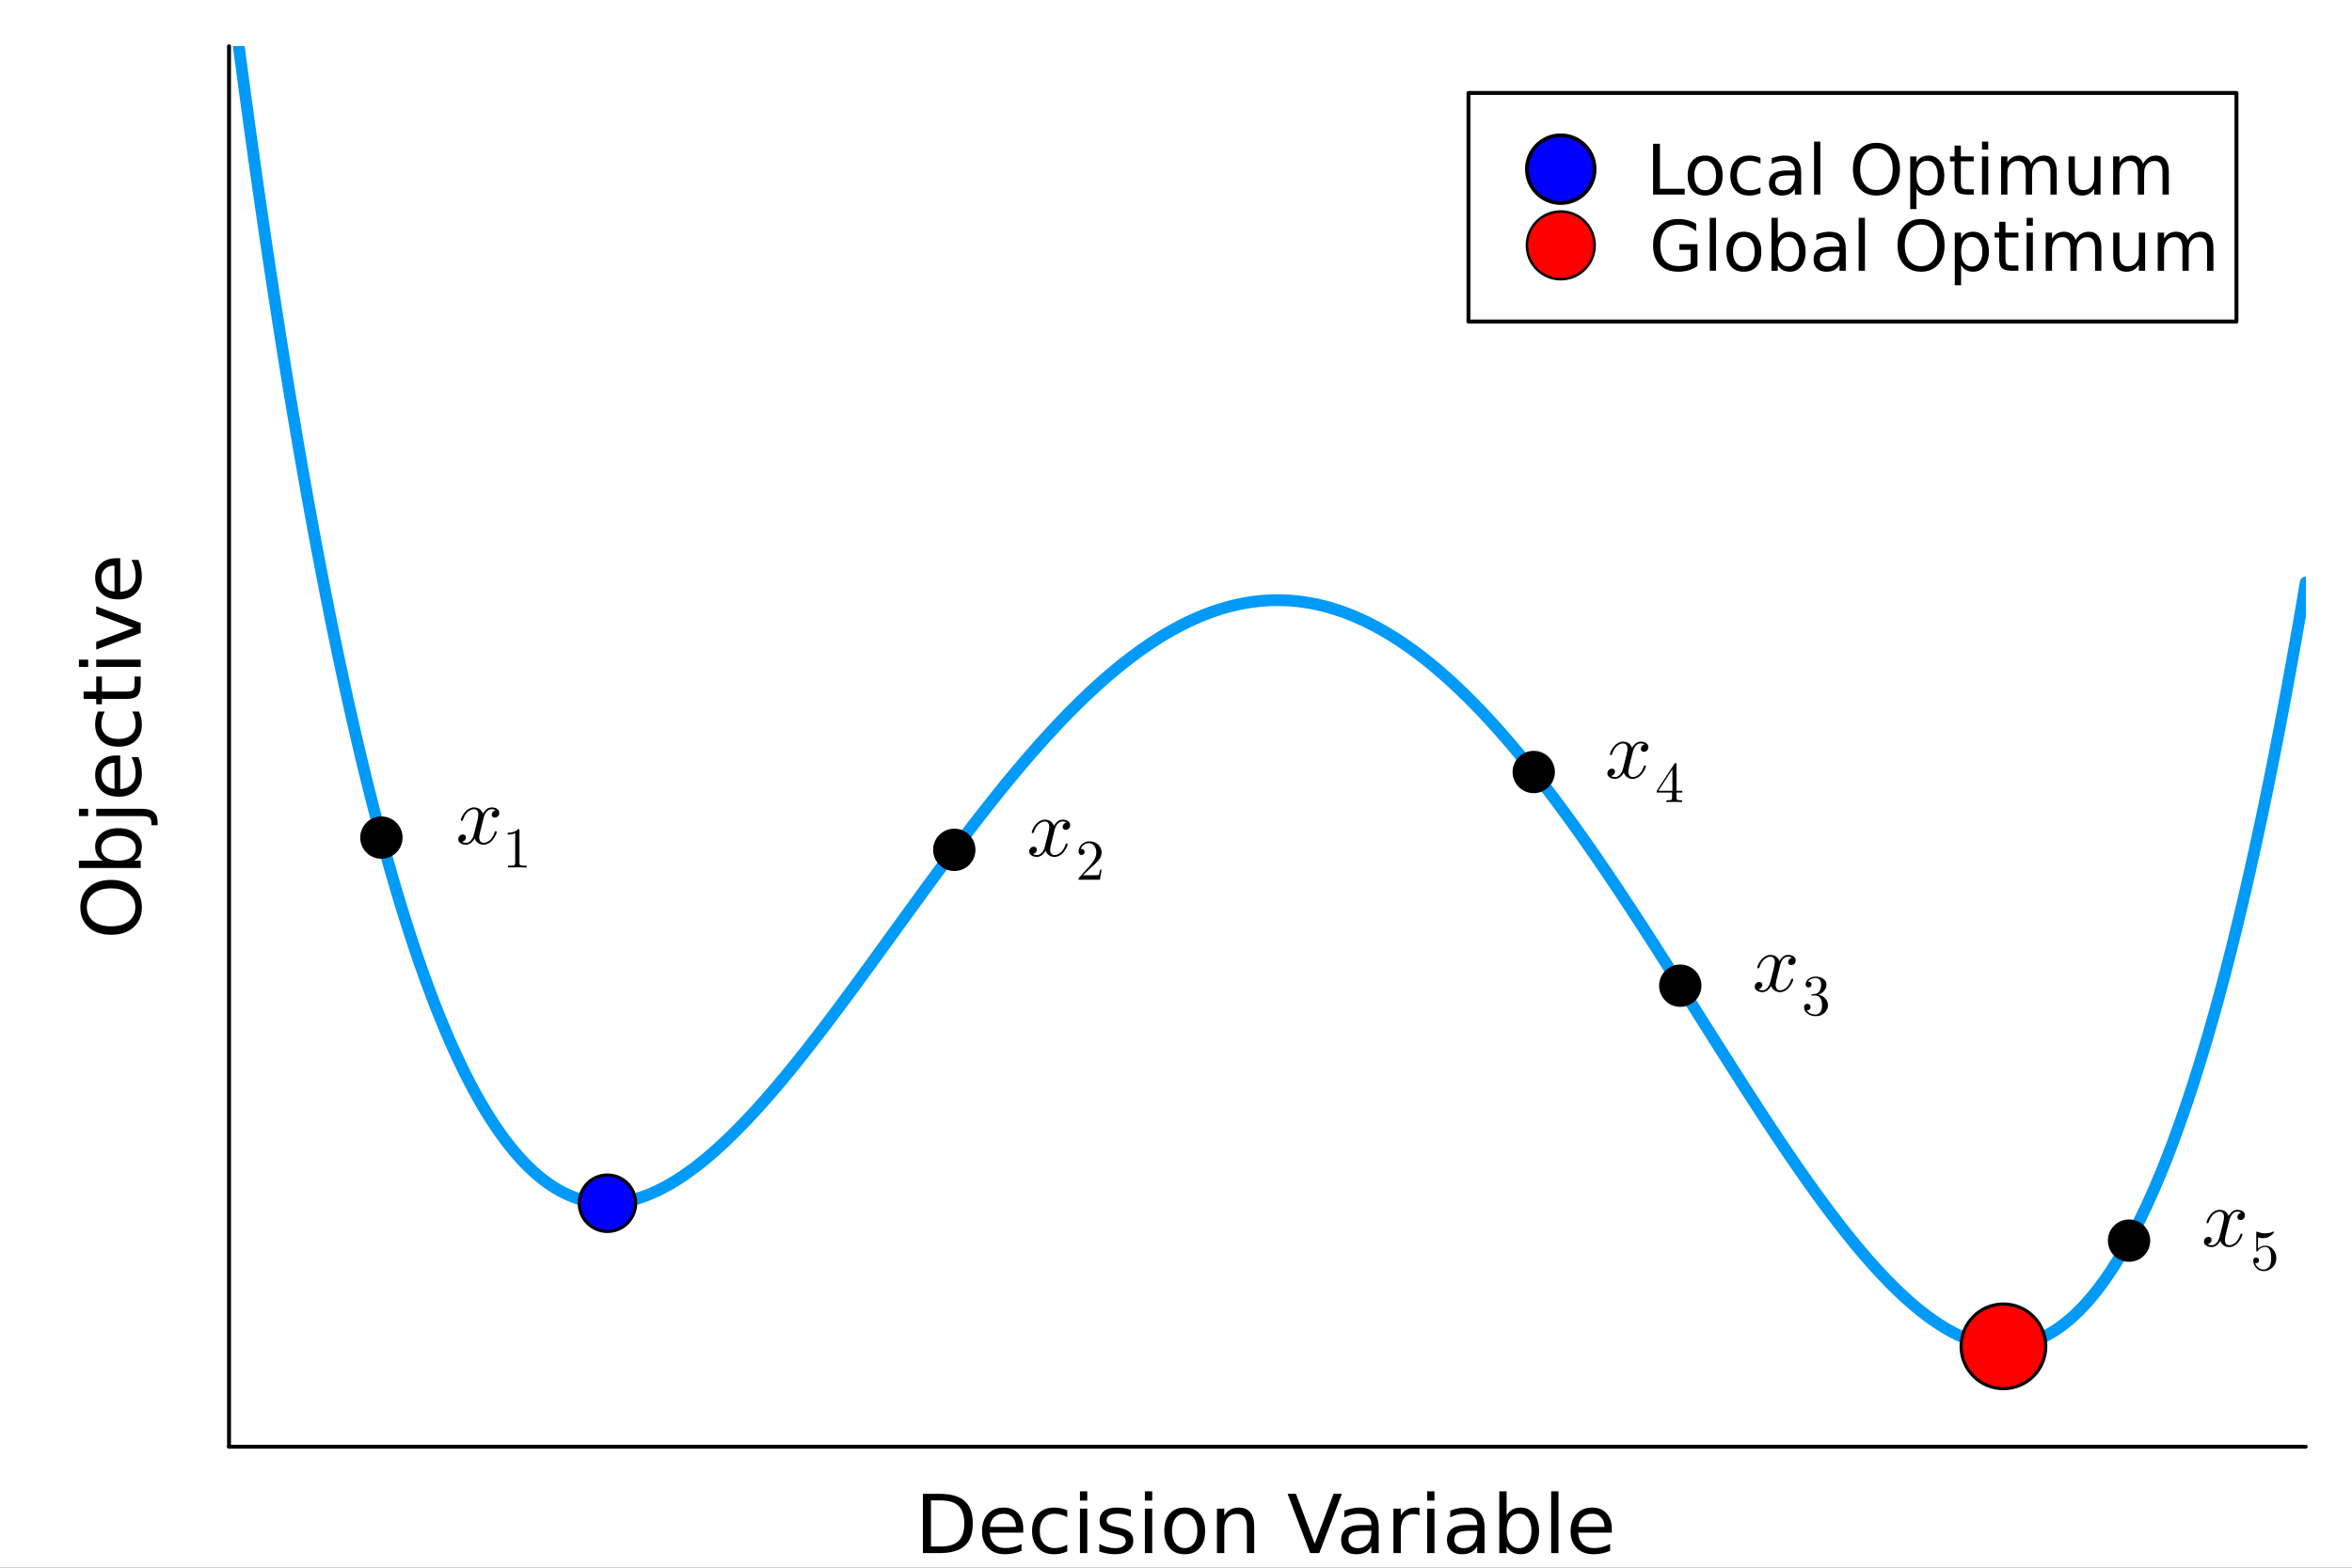 <?xml version="1.0" encoding="utf-8"?>
<svg xmlns="http://www.w3.org/2000/svg" xmlns:xlink="http://www.w3.org/1999/xlink" width="600" height="400" viewBox="0 0 2400 1600">
<rect x="0" y="0" width="2400" height="1600" fill="#333333" stroke="none"/>
<defs>
  <clipPath id="clip040">
    <rect x="0" y="0" width="2400" height="1600"/>
  </clipPath>
</defs>
<path clip-path="url(#clip040)" d="
M0 1600 L2400 1600 L2400 0 L0 0  Z
  " fill="#ffffff" fill-rule="evenodd" fill-opacity="1"/>
<defs>
  <clipPath id="clip041">
    <rect x="480" y="0" width="1681" height="1600"/>
  </clipPath>
</defs>
<path clip-path="url(#clip040)" d="
M233.708 1476.53 L2352.76 1476.53 L2352.76 47.244 L233.708 47.244  Z
  " fill="#ffffff" fill-rule="evenodd" fill-opacity="1"/>
<defs>
  <clipPath id="clip042">
    <rect x="233" y="47" width="2120" height="1430"/>
  </clipPath>
</defs>
<polyline clip-path="url(#clip040)" style="stroke:#000000; stroke-linecap:round; stroke-linejoin:round; stroke-width:4; stroke-opacity:1; fill:none" points="
  233.708,1476.53 2352.76,1476.53 
  "/>
<path clip-path="url(#clip040)" d="M949.959 1531.35 L949.959 1578.38 L959.843 1578.38 Q972.36 1578.38 978.153 1572.71 Q983.986 1567.04 983.986 1554.8 Q983.986 1542.65 978.153 1537.02 Q972.36 1531.35 959.843 1531.35 L949.959 1531.35 M941.776 1524.62 L958.587 1524.62 Q976.168 1524.62 984.391 1531.96 Q992.615 1539.25 992.615 1554.8 Q992.615 1570.44 984.351 1577.77 Q976.087 1585.1 958.587 1585.1 L941.776 1585.1 L941.776 1524.62 Z" fill="#000000" fill-rule="evenodd" fill-opacity="1" /><path clip-path="url(#clip040)" d="M1044.14 1560.56 L1044.14 1564.2 L1009.87 1564.2 Q1010.36 1571.9 1014.49 1575.95 Q1018.66 1579.96 1026.07 1579.96 Q1030.37 1579.96 1034.38 1578.91 Q1038.43 1577.85 1042.4 1575.75 L1042.4 1582.79 Q1038.39 1584.5 1034.18 1585.39 Q1029.96 1586.28 1025.63 1586.28 Q1014.77 1586.28 1008.41 1579.96 Q1002.09 1573.64 1002.09 1562.86 Q1002.09 1551.72 1008.09 1545.2 Q1014.12 1538.64 1024.33 1538.64 Q1033.49 1538.64 1038.79 1544.55 Q1044.14 1550.43 1044.14 1560.56 M1036.69 1558.37 Q1036.61 1552.25 1033.25 1548.61 Q1029.92 1544.96 1024.41 1544.96 Q1018.18 1544.96 1014.41 1548.48 Q1010.68 1552.01 1010.11 1558.41 L1036.69 1558.37 Z" fill="#000000" fill-rule="evenodd" fill-opacity="1" /><path clip-path="url(#clip040)" d="M1089.03 1541.48 L1089.03 1548.44 Q1085.87 1546.7 1082.67 1545.85 Q1079.51 1544.96 1076.27 1544.96 Q1069.01 1544.96 1065 1549.58 Q1060.99 1554.15 1060.99 1562.46 Q1060.99 1570.76 1065 1575.38 Q1069.01 1579.96 1076.27 1579.96 Q1079.51 1579.96 1082.67 1579.11 Q1085.87 1578.22 1089.03 1576.48 L1089.03 1583.36 Q1085.91 1584.82 1082.54 1585.55 Q1079.22 1586.28 1075.46 1586.28 Q1065.21 1586.28 1059.17 1579.84 Q1053.14 1573.4 1053.14 1562.46 Q1053.14 1551.36 1059.21 1545 Q1065.33 1538.64 1075.94 1538.64 Q1079.38 1538.64 1082.67 1539.37 Q1085.95 1540.06 1089.03 1541.48 Z" fill="#000000" fill-rule="evenodd" fill-opacity="1" /><path clip-path="url(#clip040)" d="M1101.99 1539.73 L1109.44 1539.73 L1109.44 1585.1 L1101.99 1585.1 L1101.99 1539.73 M1101.99 1522.07 L1109.44 1522.07 L1109.44 1531.51 L1101.99 1531.51 L1101.99 1522.07 Z" fill="#000000" fill-rule="evenodd" fill-opacity="1" /><path clip-path="url(#clip040)" d="M1153.96 1541.07 L1153.96 1548.12 Q1150.8 1546.5 1147.4 1545.69 Q1144 1544.88 1140.35 1544.88 Q1134.8 1544.88 1132.01 1546.58 Q1129.25 1548.28 1129.25 1551.68 Q1129.25 1554.28 1131.24 1555.78 Q1133.22 1557.23 1139.22 1558.57 L1141.77 1559.14 Q1149.71 1560.84 1153.03 1563.96 Q1156.39 1567.04 1156.39 1572.59 Q1156.39 1578.91 1151.37 1582.59 Q1146.39 1586.28 1137.64 1586.28 Q1133.99 1586.28 1130.02 1585.55 Q1126.09 1584.86 1121.72 1583.44 L1121.72 1575.75 Q1125.85 1577.89 1129.86 1578.99 Q1133.87 1580.04 1137.8 1580.04 Q1143.07 1580.04 1145.9 1578.26 Q1148.74 1576.43 1148.74 1573.15 Q1148.74 1570.12 1146.67 1568.5 Q1144.64 1566.87 1137.72 1565.38 L1135.13 1564.77 Q1128.2 1563.31 1125.12 1560.31 Q1122.04 1557.27 1122.04 1552.01 Q1122.04 1545.61 1126.58 1542.12 Q1131.11 1538.64 1139.46 1538.64 Q1143.59 1538.64 1147.24 1539.25 Q1150.88 1539.86 1153.96 1541.07 Z" fill="#000000" fill-rule="evenodd" fill-opacity="1" /><path clip-path="url(#clip040)" d="M1168.26 1539.73 L1175.72 1539.73 L1175.72 1585.1 L1168.26 1585.1 L1168.26 1539.73 M1168.26 1522.07 L1175.72 1522.07 L1175.72 1531.51 L1168.26 1531.51 L1168.26 1522.07 Z" fill="#000000" fill-rule="evenodd" fill-opacity="1" /><path clip-path="url(#clip040)" d="M1208.89 1544.96 Q1202.9 1544.96 1199.41 1549.66 Q1195.93 1554.32 1195.93 1562.46 Q1195.93 1570.6 1199.37 1575.3 Q1202.86 1579.96 1208.89 1579.96 Q1214.85 1579.96 1218.33 1575.26 Q1221.81 1570.56 1221.81 1562.46 Q1221.81 1554.4 1218.33 1549.7 Q1214.85 1544.96 1208.89 1544.96 M1208.89 1538.64 Q1218.61 1538.64 1224.16 1544.96 Q1229.71 1551.28 1229.71 1562.46 Q1229.71 1573.6 1224.16 1579.96 Q1218.61 1586.28 1208.89 1586.28 Q1199.13 1586.28 1193.58 1579.96 Q1188.07 1573.6 1188.07 1562.46 Q1188.07 1551.28 1193.58 1544.96 Q1199.13 1538.64 1208.89 1538.64 Z" fill="#000000" fill-rule="evenodd" fill-opacity="1" /><path clip-path="url(#clip040)" d="M1279.78 1557.72 L1279.78 1585.1 L1272.33 1585.1 L1272.33 1557.96 Q1272.33 1551.52 1269.82 1548.32 Q1267.31 1545.12 1262.28 1545.12 Q1256.25 1545.12 1252.76 1548.97 Q1249.28 1552.82 1249.28 1559.46 L1249.28 1585.1 L1241.79 1585.1 L1241.79 1539.73 L1249.28 1539.73 L1249.28 1546.78 Q1251.95 1542.69 1255.56 1540.67 Q1259.2 1538.64 1263.94 1538.64 Q1271.76 1538.64 1275.77 1543.5 Q1279.78 1548.32 1279.78 1557.72 Z" fill="#000000" fill-rule="evenodd" fill-opacity="1" /><path clip-path="url(#clip040)" d="M1336.94 1585.1 L1313.85 1524.62 L1322.4 1524.62 L1341.56 1575.54 L1360.76 1524.62 L1369.27 1524.62 L1346.22 1585.1 L1336.94 1585.1 Z" fill="#000000" fill-rule="evenodd" fill-opacity="1" /><path clip-path="url(#clip040)" d="M1391.95 1562.3 Q1382.92 1562.3 1379.44 1564.36 Q1375.95 1566.43 1375.95 1571.41 Q1375.95 1575.38 1378.54 1577.73 Q1381.18 1580.04 1385.67 1580.04 Q1391.87 1580.04 1395.6 1575.67 Q1399.37 1571.25 1399.37 1563.96 L1399.37 1562.3 L1391.95 1562.3 M1406.82 1559.22 L1406.82 1585.1 L1399.37 1585.1 L1399.37 1578.22 Q1396.81 1582.35 1393.01 1584.33 Q1389.2 1586.28 1383.69 1586.28 Q1376.72 1586.28 1372.59 1582.39 Q1368.5 1578.46 1368.5 1571.9 Q1368.5 1564.24 1373.6 1560.35 Q1378.75 1556.46 1388.91 1556.46 L1399.37 1556.46 L1399.37 1555.73 Q1399.37 1550.59 1395.96 1547.8 Q1392.6 1544.96 1386.48 1544.96 Q1382.6 1544.96 1378.91 1545.89 Q1375.22 1546.82 1371.82 1548.69 L1371.82 1541.8 Q1375.91 1540.22 1379.76 1539.45 Q1383.61 1538.64 1387.25 1538.64 Q1397.1 1538.64 1401.96 1543.74 Q1406.82 1548.85 1406.82 1559.22 Z" fill="#000000" fill-rule="evenodd" fill-opacity="1" /><path clip-path="url(#clip040)" d="M1448.46 1546.7 Q1447.21 1545.97 1445.71 1545.65 Q1444.25 1545.28 1442.47 1545.28 Q1436.15 1545.28 1432.75 1549.42 Q1429.38 1553.51 1429.38 1561.2 L1429.38 1585.1 L1421.89 1585.1 L1421.89 1539.73 L1429.38 1539.73 L1429.38 1546.78 Q1431.73 1542.65 1435.5 1540.67 Q1439.27 1538.64 1444.65 1538.64 Q1445.42 1538.64 1446.36 1538.76 Q1447.29 1538.84 1448.42 1539.05 L1448.46 1546.7 Z" fill="#000000" fill-rule="evenodd" fill-opacity="1" /><path clip-path="url(#clip040)" d="M1456.28 1539.73 L1463.73 1539.73 L1463.73 1585.1 L1456.28 1585.1 L1456.28 1539.73 M1456.28 1522.07 L1463.73 1522.07 L1463.73 1531.51 L1456.28 1531.51 L1456.28 1522.07 Z" fill="#000000" fill-rule="evenodd" fill-opacity="1" /><path clip-path="url(#clip040)" d="M1499.95 1562.3 Q1490.92 1562.3 1487.43 1564.36 Q1483.95 1566.43 1483.95 1571.41 Q1483.95 1575.38 1486.54 1577.73 Q1489.17 1580.04 1493.67 1580.04 Q1499.87 1580.04 1503.6 1575.67 Q1507.36 1571.25 1507.36 1563.96 L1507.36 1562.3 L1499.95 1562.3 M1514.82 1559.22 L1514.82 1585.1 L1507.36 1585.1 L1507.36 1578.22 Q1504.81 1582.35 1501 1584.33 Q1497.2 1586.28 1491.69 1586.28 Q1484.72 1586.28 1480.59 1582.39 Q1476.5 1578.46 1476.5 1571.9 Q1476.5 1564.24 1481.6 1560.35 Q1486.74 1556.46 1496.91 1556.46 L1507.36 1556.46 L1507.36 1555.73 Q1507.36 1550.59 1503.96 1547.8 Q1500.6 1544.96 1494.48 1544.96 Q1490.59 1544.96 1486.91 1545.89 Q1483.22 1546.82 1479.82 1548.69 L1479.82 1541.8 Q1483.91 1540.22 1487.76 1539.45 Q1491.6 1538.64 1495.25 1538.64 Q1505.09 1538.64 1509.96 1543.74 Q1514.82 1548.85 1514.82 1559.22 Z" fill="#000000" fill-rule="evenodd" fill-opacity="1" /><path clip-path="url(#clip040)" d="M1562.74 1562.46 Q1562.74 1554.24 1559.34 1549.58 Q1555.97 1544.88 1550.06 1544.88 Q1544.15 1544.88 1540.74 1549.58 Q1537.38 1554.24 1537.38 1562.46 Q1537.38 1570.68 1540.74 1575.38 Q1544.15 1580.04 1550.06 1580.04 Q1555.97 1580.04 1559.34 1575.38 Q1562.74 1570.68 1562.74 1562.46 M1537.38 1546.62 Q1539.73 1542.57 1543.29 1540.62 Q1546.9 1538.64 1551.88 1538.64 Q1560.15 1538.64 1565.29 1545.2 Q1570.48 1551.76 1570.48 1562.46 Q1570.48 1573.15 1565.29 1579.72 Q1560.15 1586.28 1551.88 1586.28 Q1546.9 1586.28 1543.29 1584.33 Q1539.73 1582.35 1537.38 1578.3 L1537.38 1585.1 L1529.89 1585.1 L1529.89 1522.07 L1537.38 1522.07 L1537.38 1546.62 Z" fill="#000000" fill-rule="evenodd" fill-opacity="1" /><path clip-path="url(#clip040)" d="M1582.83 1522.07 L1590.28 1522.07 L1590.28 1585.1 L1582.83 1585.1 L1582.83 1522.07 Z" fill="#000000" fill-rule="evenodd" fill-opacity="1" /><path clip-path="url(#clip040)" d="M1644.69 1560.56 L1644.69 1564.2 L1610.42 1564.2 Q1610.9 1571.9 1615.04 1575.95 Q1619.21 1579.96 1626.62 1579.96 Q1630.92 1579.96 1634.93 1578.91 Q1638.98 1577.85 1642.95 1575.75 L1642.95 1582.79 Q1638.94 1584.5 1634.72 1585.39 Q1630.51 1586.28 1626.18 1586.28 Q1615.32 1586.28 1608.96 1579.96 Q1602.64 1573.64 1602.64 1562.86 Q1602.64 1551.72 1608.64 1545.2 Q1614.67 1538.64 1624.88 1538.64 Q1634.03 1538.64 1639.34 1544.55 Q1644.69 1550.43 1644.69 1560.56 M1637.23 1558.37 Q1637.15 1552.25 1633.79 1548.61 Q1630.47 1544.96 1624.96 1544.96 Q1618.72 1544.96 1614.95 1548.48 Q1611.23 1552.01 1610.66 1558.41 L1637.23 1558.37 Z" fill="#000000" fill-rule="evenodd" fill-opacity="1" /><polyline clip-path="url(#clip040)" style="stroke:#000000; stroke-linecap:round; stroke-linejoin:round; stroke-width:4; stroke-opacity:1; fill:none" points="
  233.708,1476.53 233.708,47.244 
  "/>
<path clip-path="url(#clip040)" d="M88.634 926.008 Q88.634 934.92 95.278 940.187 Q101.921 945.412 113.385 945.412 Q124.809 945.412 131.452 940.187 Q138.096 934.92 138.096 926.008 Q138.096 917.096 131.452 911.911 Q124.809 906.686 113.385 906.686 Q101.921 906.686 95.278 911.911 Q88.634 917.096 88.634 926.008 M81.991 926.008 Q81.991 913.289 90.538 905.673 Q99.045 898.057 113.385 898.057 Q127.685 898.057 136.232 905.673 Q144.739 913.289 144.739 926.008 Q144.739 938.769 136.232 946.425 Q127.725 954.041 113.385 954.041 Q99.045 954.041 90.538 946.425 Q81.991 938.769 81.991 926.008 Z" fill="#000000" fill-rule="evenodd" fill-opacity="1" /><path clip-path="url(#clip040)" d="M120.92 853.011 Q112.696 853.011 108.038 856.414 Q103.339 859.776 103.339 865.69 Q103.339 871.605 108.038 875.007 Q112.696 878.37 120.92 878.37 Q129.143 878.37 133.842 875.007 Q138.501 871.605 138.501 865.69 Q138.501 859.776 133.842 856.414 Q129.143 853.011 120.92 853.011 M105.081 878.37 Q101.03 876.02 99.085 872.455 Q97.1 868.85 97.1 863.867 Q97.1 855.604 103.663 850.459 Q110.225 845.274 120.92 845.274 Q131.614 845.274 138.177 850.459 Q144.739 855.604 144.739 863.867 Q144.739 868.85 142.795 872.455 Q140.81 876.02 136.759 878.37 L143.564 878.37 L143.564 885.864 L80.532 885.864 L80.532 878.37 L105.081 878.37 Z" fill="#000000" fill-rule="evenodd" fill-opacity="1" /><path clip-path="url(#clip040)" d="M98.194 832.919 L98.194 825.465 L144.375 825.465 Q153.043 825.465 156.932 828.787 Q160.821 832.068 160.821 839.4 L160.821 842.236 L154.502 842.236 L154.502 840.251 Q154.502 835.997 152.517 834.458 Q150.572 832.919 144.375 832.919 L98.194 832.919 M80.532 832.919 L80.532 825.465 L89.971 825.465 L89.971 832.919 L80.532 832.919 Z" fill="#000000" fill-rule="evenodd" fill-opacity="1" /><path clip-path="url(#clip040)" d="M119.016 771.061 L122.662 771.061 L122.662 805.332 Q130.358 804.846 134.409 800.714 Q138.42 796.541 138.42 789.128 Q138.42 784.834 137.366 780.824 Q136.313 776.773 134.207 772.803 L141.255 772.803 Q142.957 776.814 143.848 781.027 Q144.739 785.239 144.739 789.574 Q144.739 800.43 138.42 806.79 Q132.1 813.11 121.325 813.11 Q110.185 813.11 103.663 807.114 Q97.1 801.078 97.1 790.87 Q97.1 781.715 103.015 776.408 Q108.889 771.061 119.016 771.061 M116.828 778.515 Q110.712 778.596 107.066 781.958 Q103.42 785.28 103.42 790.789 Q103.42 797.028 106.944 800.795 Q110.468 804.522 116.869 805.089 L116.828 778.515 Z" fill="#000000" fill-rule="evenodd" fill-opacity="1" /><path clip-path="url(#clip040)" d="M99.936 726.177 L106.904 726.177 Q105.162 729.337 104.311 732.537 Q103.42 735.697 103.42 738.938 Q103.42 746.189 108.038 750.199 Q112.615 754.21 120.92 754.21 Q129.224 754.21 133.842 750.199 Q138.42 746.189 138.42 738.938 Q138.42 735.697 137.569 732.537 Q136.678 729.337 134.936 726.177 L141.822 726.177 Q143.281 729.296 144.01 732.659 Q144.739 735.98 144.739 739.748 Q144.739 749.997 138.298 756.032 Q131.857 762.068 120.92 762.068 Q109.82 762.068 103.46 755.992 Q97.1 749.875 97.1 739.262 Q97.1 735.818 97.83 732.537 Q98.518 729.256 99.936 726.177 Z" fill="#000000" fill-rule="evenodd" fill-opacity="1" /><path clip-path="url(#clip040)" d="M85.312 705.842 L98.194 705.842 L98.194 690.489 L103.987 690.489 L103.987 705.842 L128.617 705.842 Q134.166 705.842 135.746 704.343 Q137.326 702.804 137.326 698.145 L137.326 690.489 L143.564 690.489 L143.564 698.145 Q143.564 706.773 140.364 710.055 Q137.123 713.336 128.617 713.336 L103.987 713.336 L103.987 718.805 L98.194 718.805 L98.194 713.336 L85.312 713.336 L85.312 705.842 Z" fill="#000000" fill-rule="evenodd" fill-opacity="1" /><path clip-path="url(#clip040)" d="M98.194 680.686 L98.194 673.232 L143.564 673.232 L143.564 680.686 L98.194 680.686 M80.532 680.686 L80.532 673.232 L89.971 673.232 L89.971 680.686 L80.532 680.686 Z" fill="#000000" fill-rule="evenodd" fill-opacity="1" /><path clip-path="url(#clip040)" d="M98.194 662.983 L98.194 655.084 L136.273 640.906 L98.194 626.728 L98.194 618.828 L143.564 635.842 L143.564 645.969 L98.194 662.983 Z" fill="#000000" fill-rule="evenodd" fill-opacity="1" /><path clip-path="url(#clip040)" d="M119.016 569.731 L122.662 569.731 L122.662 604.002 Q130.358 603.516 134.409 599.384 Q138.42 595.212 138.42 587.798 Q138.42 583.504 137.366 579.494 Q136.313 575.443 134.207 571.473 L141.255 571.473 Q142.957 575.484 143.848 579.697 Q144.739 583.91 144.739 588.244 Q144.739 599.1 138.42 605.46 Q132.1 611.78 121.325 611.78 Q110.185 611.78 103.663 605.784 Q97.1 599.749 97.1 589.54 Q97.1 580.385 103.015 575.079 Q108.889 569.731 119.016 569.731 M116.828 577.185 Q110.712 577.266 107.066 580.628 Q103.42 583.95 103.42 589.459 Q103.42 595.698 106.944 599.465 Q110.468 603.192 116.869 603.759 L116.828 577.185 Z" fill="#000000" fill-rule="evenodd" fill-opacity="1" /><polyline clip-path="url(#clip042)" style="stroke:#009af9; stroke-linecap:round; stroke-linejoin:round; stroke-width:12; stroke-opacity:1; fill:none" points="
  233.708,-30.346 236.063,-11.732 238.417,6.703 240.772,24.959 243.126,43.039 245.481,60.943 247.835,78.672 250.19,96.226 252.544,113.607 254.899,130.816 
  257.253,147.853 259.608,164.719 261.962,181.415 264.317,197.943 266.671,214.302 269.026,230.494 271.38,246.52 273.735,262.38 276.089,278.076 278.444,293.608 
  280.798,308.978 283.153,324.185 285.507,339.232 287.862,354.118 290.216,368.845 292.571,383.413 294.925,397.824 297.28,412.078 299.634,426.176 301.989,440.118 
  304.343,453.907 306.698,467.543 309.052,481.025 311.407,494.357 313.761,507.537 316.116,520.567 318.47,533.448 320.825,546.181 323.179,558.767 325.534,571.205 
  327.888,583.498 330.243,595.646 332.597,607.65 334.952,619.51 337.306,631.228 339.661,642.805 342.015,654.24 344.37,665.535 346.724,676.691 349.079,687.709 
  351.433,698.589 353.788,709.332 356.142,719.94 358.497,730.412 360.851,740.749 363.206,750.953 365.56,761.025 367.915,770.964 370.269,780.772 372.624,790.45 
  374.978,799.998 377.333,809.417 379.687,818.709 382.042,827.873 384.396,836.91 386.751,845.822 389.105,854.609 391.46,863.272 393.814,871.812 396.169,880.229 
  398.523,888.524 400.878,896.698 403.232,904.752 405.587,912.686 407.941,920.502 410.296,928.2 412.65,935.78 415.005,943.244 417.359,950.593 419.714,957.826 
  422.068,964.946 424.423,971.951 426.777,978.845 429.132,985.626 431.486,992.296 433.841,998.856 436.195,1005.31 438.55,1011.65 440.904,1017.88 443.259,1024 
  445.613,1030.02 447.968,1035.94 450.322,1041.74 452.677,1047.45 455.031,1053.04 457.386,1058.54 459.74,1063.93 462.095,1069.22 464.449,1074.41 466.804,1079.5 
  469.158,1084.5 471.513,1089.39 473.867,1094.18 476.222,1098.88 478.576,1103.48 480.931,1107.98 483.285,1112.39 485.64,1116.7 487.994,1120.92 490.349,1125.05 
  492.703,1129.08 495.058,1133.03 497.412,1136.88 499.767,1140.64 502.121,1144.31 504.476,1147.89 506.83,1151.39 509.185,1154.79 511.539,1158.11 513.894,1161.34 
  516.248,1164.49 518.603,1167.55 520.957,1170.53 523.312,1173.42 525.666,1176.23 528.021,1178.96 530.375,1181.61 532.73,1184.18 535.084,1186.66 537.438,1189.07 
  539.793,1191.39 542.147,1193.64 544.502,1195.81 546.856,1197.91 549.211,1199.92 551.565,1201.86 553.92,1203.73 556.274,1205.52 558.629,1207.24 560.983,1208.88 
  563.338,1210.46 565.692,1211.96 568.047,1213.38 570.401,1214.74 572.756,1216.03 575.11,1217.25 577.465,1218.4 579.819,1219.48 582.174,1220.49 584.528,1221.44 
  586.883,1222.32 589.237,1223.13 591.592,1223.88 593.946,1224.57 596.301,1225.19 598.655,1225.75 601.01,1226.24 603.364,1226.68 605.719,1227.05 608.073,1227.36 
  610.428,1227.61 612.782,1227.8 615.137,1227.93 617.491,1228 619.846,1228.02 622.2,1227.97 624.555,1227.87 626.909,1227.72 629.264,1227.51 631.618,1227.24 
  633.973,1226.92 636.327,1226.55 638.682,1226.12 641.036,1225.64 643.391,1225.11 645.745,1224.52 648.1,1223.89 650.454,1223.2 652.809,1222.46 655.163,1221.68 
  657.518,1220.84 659.872,1219.96 662.227,1219.03 664.581,1218.06 666.936,1217.03 669.29,1215.96 671.645,1214.85 673.999,1213.69 676.354,1212.48 678.708,1211.23 
  681.063,1209.94 683.417,1208.61 685.772,1207.23 688.126,1205.81 690.481,1204.35 692.835,1202.85 695.19,1201.31 697.544,1199.73 699.899,1198.11 702.253,1196.45 
  704.608,1194.75 706.962,1193.02 709.317,1191.25 711.671,1189.44 714.026,1187.6 716.38,1185.72 718.735,1183.81 721.089,1181.86 723.444,1179.88 725.798,1177.86 
  728.153,1175.81 730.507,1173.73 732.862,1171.61 735.216,1169.47 737.571,1167.29 739.925,1165.09 742.28,1162.85 744.634,1160.58 746.989,1158.29 749.343,1155.96 
  751.698,1153.61 754.052,1151.23 756.407,1148.82 758.761,1146.39 761.116,1143.93 763.47,1141.44 765.825,1138.93 768.179,1136.4 770.534,1133.84 772.888,1131.25 
  775.243,1128.64 777.597,1126.01 779.952,1123.36 782.306,1120.68 784.661,1117.99 787.015,1115.27 789.37,1112.53 791.724,1109.77 794.079,1106.99 796.433,1104.19 
  798.788,1101.37 801.142,1098.54 803.497,1095.68 805.851,1092.81 808.206,1089.92 810.56,1087.01 812.915,1084.09 815.269,1081.15 817.624,1078.2 819.978,1075.23 
  822.333,1072.24 824.687,1069.25 827.042,1066.23 829.396,1063.21 831.751,1060.17 834.105,1057.12 836.46,1054.05 838.814,1050.98 841.169,1047.89 843.523,1044.79 
  845.878,1041.69 848.232,1038.57 850.587,1035.44 852.941,1032.3 855.296,1029.15 857.65,1026 860.005,1022.83 862.359,1019.66 864.714,1016.48 867.068,1013.3 
  869.423,1010.1 871.777,1006.9 874.132,1003.7 876.486,1000.49 878.841,997.27 881.195,994.049 883.55,990.823 885.904,987.593 888.259,984.36 890.613,981.123 
  892.968,977.883 895.322,974.64 897.677,971.395 900.031,968.148 902.386,964.899 904.74,961.649 907.095,958.398 909.449,955.147 911.804,951.895 914.158,948.644 
  916.513,945.393 918.867,942.143 921.222,938.894 923.576,935.646 925.931,932.4 928.285,929.157 930.64,925.915 932.994,922.677 935.349,919.442 937.703,916.21 
  940.058,912.982 942.412,909.758 944.767,906.538 947.121,903.323 949.476,900.113 951.83,896.909 954.185,893.71 956.539,890.517 958.894,887.33 961.248,884.15 
  963.603,880.977 965.957,877.811 968.312,874.653 970.666,871.502 973.02,868.359 975.375,865.225 977.729,862.099 980.084,858.982 982.438,855.875 984.793,852.776 
  987.147,849.688 989.502,846.61 991.856,843.542 994.211,840.485 996.565,837.438 998.92,834.403 1001.27,831.379 1003.63,828.367 1005.98,825.367 1008.34,822.379 
  1010.69,819.404 1013.05,816.441 1015.4,813.491 1017.76,810.555 1020.11,807.632 1022.46,804.723 1024.82,801.828 1027.17,798.947 1029.53,796.081 1031.88,793.23 
  1034.24,790.393 1036.59,787.572 1038.95,784.766 1041.3,781.976 1043.66,779.202 1046.01,776.445 1048.36,773.703 1050.72,770.979 1053.07,768.271 1055.43,765.58 
  1057.78,762.907 1060.14,760.251 1062.49,757.613 1064.85,754.993 1067.2,752.391 1069.55,749.808 1071.91,747.243 1074.26,744.697 1076.62,742.171 1078.97,739.663 
  1081.33,737.175 1083.68,734.706 1086.04,732.258 1088.39,729.829 1090.75,727.421 1093.1,725.033 1095.45,722.666 1097.81,720.32 1100.16,717.995 1102.52,715.691 
  1104.87,713.408 1107.23,711.147 1109.58,708.908 1111.94,706.69 1114.29,704.495 1116.64,702.322 1119,700.171 1121.35,698.043 1123.71,695.938 1126.06,693.856 
  1128.42,691.797 1130.77,689.761 1133.13,687.749 1135.48,685.761 1137.84,683.796 1140.19,681.855 1142.54,679.938 1144.9,678.045 1147.25,676.177 1149.61,674.333 
  1151.96,672.514 1154.32,670.72 1156.67,668.951 1159.03,667.206 1161.38,665.487 1163.73,663.794 1166.09,662.126 1168.44,660.483 1170.8,658.866 1173.15,657.275 
  1175.51,655.711 1177.86,654.172 1180.22,652.659 1182.57,651.173 1184.93,649.714 1187.28,648.281 1189.63,646.875 1191.99,645.495 1194.34,644.143 1196.7,642.817 
  1199.05,641.519 1201.41,640.248 1203.76,639.004 1206.12,637.788 1208.47,636.6 1210.82,635.439 1213.18,634.306 1215.53,633.2 1217.89,632.123 1220.24,631.073 
  1222.6,630.052 1224.95,629.059 1227.31,628.094 1229.66,627.158 1232.02,626.25 1234.37,625.37 1236.72,624.519 1239.08,623.697 1241.43,622.904 1243.79,622.139 
  1246.14,621.403 1248.5,620.696 1250.85,620.018 1253.21,619.369 1255.56,618.749 1257.91,618.159 1260.27,617.597 1262.62,617.065 1264.98,616.562 1267.33,616.089 
  1269.69,615.645 1272.04,615.23 1274.4,614.845 1276.75,614.49 1279.11,614.164 1281.46,613.868 1283.81,613.601 1286.17,613.364 1288.52,613.157 1290.88,612.98 
  1293.23,612.832 1295.59,612.714 1297.94,612.626 1300.3,612.568 1302.65,612.54 1305,612.542 1307.36,612.573 1309.71,612.635 1312.07,612.726 1314.42,612.847 
  1316.78,612.999 1319.13,613.18 1321.49,613.391 1323.84,613.632 1326.2,613.904 1328.55,614.205 1330.9,614.536 1333.26,614.897 1335.61,615.288 1337.97,615.709 
  1340.32,616.159 1342.68,616.64 1345.03,617.151 1347.39,617.691 1349.74,618.262 1352.09,618.862 1354.45,619.492 1356.8,620.152 1359.16,620.841 1361.51,621.561 
  1363.87,622.309 1366.22,623.088 1368.58,623.896 1370.93,624.734 1373.29,625.602 1375.64,626.499 1377.99,627.425 1380.35,628.381 1382.7,629.366 1385.06,630.38 
  1387.41,631.424 1389.77,632.497 1392.12,633.599 1394.48,634.731 1396.83,635.891 1399.18,637.08 1401.54,638.299 1403.89,639.546 1406.25,640.822 1408.6,642.126 
  1410.96,643.46 1413.31,644.822 1415.67,646.212 1418.02,647.631 1420.37,649.078 1422.73,650.553 1425.08,652.057 1427.44,653.589 1429.79,655.149 1432.15,656.736 
  1434.5,658.352 1436.86,659.995 1439.21,661.666 1441.57,663.365 1443.92,665.091 1446.27,666.844 1448.63,668.625 1450.98,670.433 1453.34,672.267 1455.69,674.129 
  1458.05,676.018 1460.4,677.933 1462.76,679.875 1465.11,681.844 1467.46,683.838 1469.82,685.86 1472.17,687.907 1474.53,689.98 1476.88,692.079 1479.24,694.204 
  1481.59,696.355 1483.95,698.531 1486.3,700.732 1488.66,702.959 1491.01,705.21 1493.36,707.487 1495.72,709.788 1498.07,712.114 1500.43,714.465 1502.78,716.84 
  1505.14,719.239 1507.49,721.663 1509.85,724.11 1512.2,726.581 1514.55,729.076 1516.91,731.594 1519.26,734.135 1521.62,736.7 1523.97,739.287 1526.33,741.897 
  1528.68,744.53 1531.04,747.186 1533.39,749.863 1535.75,752.563 1538.1,755.285 1540.45,758.028 1542.81,760.793 1545.16,763.58 1547.52,766.388 1549.87,769.216 
  1552.23,772.066 1554.58,774.936 1556.94,777.827 1559.29,780.737 1561.64,783.668 1564,786.619 1566.35,789.59 1568.71,792.58 1571.06,795.589 1573.42,798.617 
  1575.77,801.664 1578.13,804.73 1580.48,807.814 1582.84,810.916 1585.19,814.037 1587.54,817.175 1589.9,820.331 1592.25,823.504 1594.61,826.694 1596.96,829.901 
  1599.32,833.125 1601.67,836.365 1604.03,839.621 1606.38,842.894 1608.73,846.182 1611.09,849.485 1613.44,852.804 1615.8,856.138 1618.15,859.486 1620.51,862.85 
  1622.86,866.227 1625.22,869.618 1627.57,873.024 1629.93,876.442 1632.28,879.874 1634.63,883.319 1636.99,886.777 1639.34,890.247 1641.7,893.73 1644.05,897.225 
  1646.41,900.731 1648.76,904.248 1651.12,907.777 1653.47,911.317 1655.82,914.867 1658.18,918.428 1660.53,921.998 1662.89,925.579 1665.24,929.169 1667.6,932.768 
  1669.95,936.376 1672.31,939.993 1674.66,943.618 1677.02,947.251 1679.37,950.892 1681.72,954.541 1684.08,958.196 1686.43,961.859 1688.79,965.528 1691.14,969.203 
  1693.5,972.884 1695.85,976.571 1698.21,980.263 1700.56,983.961 1702.91,987.663 1705.27,991.369 1707.62,995.079 1709.98,998.794 1712.33,1002.51 1714.69,1006.23 
  1717.04,1009.96 1719.4,1013.68 1721.75,1017.41 1724.11,1021.14 1726.46,1024.87 1728.81,1028.6 1731.17,1032.34 1733.52,1036.07 1735.88,1039.81 1738.23,1043.54 
  1740.59,1047.27 1742.94,1051 1745.3,1054.74 1747.65,1058.47 1750,1062.19 1752.36,1065.92 1754.71,1069.64 1757.07,1073.36 1759.42,1077.08 1761.78,1080.79 
  1764.13,1084.5 1766.49,1088.2 1768.84,1091.9 1771.2,1095.59 1773.55,1099.28 1775.9,1102.96 1778.26,1106.64 1780.61,1110.31 1782.97,1113.97 1785.32,1117.62 
  1787.68,1121.27 1790.03,1124.91 1792.39,1128.54 1794.74,1132.16 1797.09,1135.77 1799.45,1139.37 1801.8,1142.96 1804.16,1146.54 1806.51,1150.11 1808.87,1153.67 
  1811.22,1157.21 1813.58,1160.75 1815.93,1164.27 1818.29,1167.78 1820.64,1171.27 1822.99,1174.75 1825.35,1178.22 1827.7,1181.67 1830.06,1185.11 1832.41,1188.53 
  1834.77,1191.93 1837.12,1195.32 1839.48,1198.69 1841.83,1202.05 1844.18,1205.38 1846.54,1208.7 1848.89,1212 1851.25,1215.28 1853.6,1218.55 1855.96,1221.79 
  1858.31,1225.01 1860.67,1228.21 1863.02,1231.39 1865.37,1234.55 1867.73,1237.68 1870.08,1240.8 1872.44,1243.89 1874.79,1246.95 1877.15,1250 1879.5,1253.02 
  1881.86,1256.01 1884.21,1258.98 1886.57,1261.92 1888.92,1264.84 1891.27,1267.73 1893.63,1270.59 1895.98,1273.42 1898.34,1276.23 1900.69,1279.01 1903.05,1281.76 
  1905.4,1284.48 1907.76,1287.17 1910.11,1289.82 1912.46,1292.45 1914.82,1295.05 1917.17,1297.61 1919.53,1300.14 1921.88,1302.64 1924.24,1305.11 1926.59,1307.54 
  1928.95,1309.93 1931.3,1312.3 1933.66,1314.62 1936.01,1316.91 1938.36,1319.16 1940.72,1321.38 1943.07,1323.56 1945.43,1325.7 1947.78,1327.8 1950.14,1329.86 
  1952.49,1331.89 1954.85,1333.87 1957.2,1335.81 1959.55,1337.71 1961.91,1339.57 1964.26,1341.39 1966.62,1343.16 1968.97,1344.9 1971.33,1346.58 1973.68,1348.23 
  1976.04,1349.82 1978.39,1351.38 1980.75,1352.88 1983.1,1354.34 1985.45,1355.75 1987.81,1357.12 1990.16,1358.43 1992.52,1359.7 1994.87,1360.92 1997.23,1362.09 
  1999.58,1363.21 2001.94,1364.27 2004.29,1365.29 2006.64,1366.25 2009,1367.16 2011.35,1368.02 2013.71,1368.82 2016.06,1369.57 2018.42,1370.26 2020.77,1370.9 
  2023.13,1371.48 2025.48,1372.01 2027.84,1372.48 2030.19,1372.88 2032.54,1373.24 2034.9,1373.53 2037.25,1373.76 2039.61,1373.93 2041.96,1374.04 2044.32,1374.09 
  2046.67,1374.08 2049.03,1374 2051.38,1373.87 2053.73,1373.66 2056.09,1373.4 2058.44,1373.06 2060.8,1372.67 2063.15,1372.2 2065.51,1371.67 2067.86,1371.07 
  2070.22,1370.4 2072.57,1369.67 2074.93,1368.86 2077.28,1367.99 2079.63,1367.04 2081.99,1366.02 2084.34,1364.93 2086.7,1363.77 2089.05,1362.54 2091.41,1361.23 
  2093.76,1359.84 2096.12,1358.39 2098.47,1356.85 2100.82,1355.24 2103.18,1353.55 2105.53,1351.79 2107.89,1349.94 2110.24,1348.02 2112.6,1346.01 2114.95,1343.93 
  2117.31,1341.77 2119.66,1339.52 2122.02,1337.19 2124.37,1334.78 2126.72,1332.29 2129.08,1329.71 2131.43,1327.04 2133.79,1324.29 2136.14,1321.46 2138.5,1318.53 
  2140.85,1315.52 2143.21,1312.42 2145.56,1309.23 2147.91,1305.95 2150.27,1302.58 2152.62,1299.12 2154.98,1295.57 2157.33,1291.93 2159.69,1288.19 2162.04,1284.36 
  2164.4,1280.43 2166.75,1276.41 2169.11,1272.29 2171.46,1268.08 2173.81,1263.77 2176.17,1259.36 2178.52,1254.85 2180.88,1250.24 2183.23,1245.54 2185.59,1240.73 
  2187.94,1235.82 2190.3,1230.8 2192.65,1225.69 2195,1220.47 2197.36,1215.14 2199.71,1209.71 2202.07,1204.17 2204.42,1198.53 2206.78,1192.78 2209.13,1186.92 
  2211.49,1180.96 2213.84,1174.88 2216.2,1168.69 2218.55,1162.39 2220.9,1155.98 2223.26,1149.46 2225.61,1142.82 2227.97,1136.07 2230.32,1129.2 2232.68,1122.22 
  2235.03,1115.12 2237.39,1107.91 2239.74,1100.57 2242.09,1093.12 2244.45,1085.55 2246.8,1077.86 2249.16,1070.05 2251.51,1062.11 2253.87,1054.05 2256.22,1045.87 
  2258.58,1037.57 2260.93,1029.14 2263.29,1020.58 2265.64,1011.9 2267.99,1003.09 2270.35,994.157 2272.7,985.092 2275.06,975.896 2277.41,966.57 2279.77,957.114 
  2282.12,947.525 2284.48,937.803 2286.83,927.948 2289.18,917.958 2291.54,907.833 2293.89,897.572 2296.25,887.175 2298.6,876.639 2300.96,865.966 2303.31,855.153 
  2305.67,844.2 2308.02,833.106 2310.37,821.87 2312.73,810.492 2315.08,798.971 2317.44,787.305 2319.79,775.495 2322.15,763.538 2324.5,751.435 2326.86,739.185 
  2329.21,726.786 2331.57,714.238 2333.92,701.54 2336.27,688.691 2338.63,675.691 2340.98,662.538 2343.34,649.232 2345.69,635.771 2348.05,622.155 2350.4,608.384 
  2352.76,594.456 
  "/>
<circle clip-path="url(#clip042)" cx="619.846" cy="1228.02" r="28.8" fill="#0000ff" fill-rule="evenodd" fill-opacity="1" stroke="#000000" stroke-opacity="1" stroke-width="3.2"/>
<circle clip-path="url(#clip042)" cx="2044.32" cy="1374.09" r="43.2" fill="#ff0000" fill-rule="evenodd" fill-opacity="1" stroke="#000000" stroke-opacity="1" stroke-width="3.2"/>
<circle clip-path="url(#clip042)" cx="389.175" cy="854.868" r="21.6" fill="#000000" fill-rule="evenodd" fill-opacity="1" stroke="none"/>
<circle clip-path="url(#clip042)" cx="973.768" cy="867.363" r="21.6" fill="#000000" fill-rule="evenodd" fill-opacity="1" stroke="none"/>
<circle clip-path="url(#clip042)" cx="1714.56" cy="1006.02" r="21.6" fill="#000000" fill-rule="evenodd" fill-opacity="1" stroke="none"/>
<circle clip-path="url(#clip042)" cx="1565.03" cy="787.919" r="21.6" fill="#000000" fill-rule="evenodd" fill-opacity="1" stroke="none"/>
<circle clip-path="url(#clip042)" cx="2172.49" cy="1266.21" r="21.6" fill="#000000" fill-rule="evenodd" fill-opacity="1" stroke="none"/>
<path clip-path="url(#clip040)" d="
M1498.45 328.167 L2282.12 328.167 L2282.12 94.887 L1498.45 94.887  Z
  " fill="#ffffff" fill-rule="evenodd" fill-opacity="1"/>
<polyline clip-path="url(#clip040)" style="stroke:#000000; stroke-linecap:round; stroke-linejoin:round; stroke-width:4; stroke-opacity:1; fill:none" points="
  1498.45,328.167 2282.12,328.167 2282.12,94.887 1498.45,94.887 1498.45,328.167 
  "/>
<circle clip-path="url(#clip040)" cx="1592.63" cy="172.647" r="34.56" fill="#0000ff" fill-rule="evenodd" fill-opacity="1" stroke="#000000" stroke-opacity="1" stroke-width="3.84"/>
<path clip-path="url(#clip040)" d="M1686.81 146.727 L1693.82 146.727 L1693.82 192.664 L1719.07 192.664 L1719.07 198.567 L1686.81 198.567 L1686.81 146.727 Z" fill="#000000" fill-rule="evenodd" fill-opacity="1" /><path clip-path="url(#clip040)" d="M1739.97 164.157 Q1734.83 164.157 1731.84 168.185 Q1728.86 172.178 1728.86 179.157 Q1728.86 186.136 1731.81 190.164 Q1734.79 194.157 1739.97 194.157 Q1745.07 194.157 1748.06 190.129 Q1751.04 186.102 1751.04 179.157 Q1751.04 172.248 1748.06 168.22 Q1745.07 164.157 1739.97 164.157 M1739.97 158.741 Q1748.3 158.741 1753.06 164.157 Q1757.81 169.574 1757.81 179.157 Q1757.81 188.706 1753.06 194.157 Q1748.3 199.574 1739.97 199.574 Q1731.6 199.574 1726.84 194.157 Q1722.12 188.706 1722.12 179.157 Q1722.12 169.574 1726.84 164.157 Q1731.6 158.741 1739.97 158.741 Z" fill="#000000" fill-rule="evenodd" fill-opacity="1" /><path clip-path="url(#clip040)" d="M1796.39 161.171 L1796.39 167.143 Q1793.68 165.65 1790.94 164.921 Q1788.23 164.157 1785.45 164.157 Q1779.24 164.157 1775.8 168.116 Q1772.36 172.039 1772.36 179.157 Q1772.36 186.275 1775.8 190.234 Q1779.24 194.157 1785.45 194.157 Q1788.23 194.157 1790.94 193.428 Q1793.68 192.664 1796.39 191.171 L1796.39 197.074 Q1793.72 198.324 1790.84 198.949 Q1787.99 199.574 1784.76 199.574 Q1775.97 199.574 1770.8 194.053 Q1765.63 188.532 1765.63 179.157 Q1765.63 169.643 1770.84 164.192 Q1776.08 158.741 1785.18 158.741 Q1788.13 158.741 1790.94 159.366 Q1793.75 159.956 1796.39 161.171 Z" fill="#000000" fill-rule="evenodd" fill-opacity="1" /><path clip-path="url(#clip040)" d="M1825.18 179.018 Q1817.43 179.018 1814.45 180.789 Q1811.46 182.56 1811.46 186.831 Q1811.46 190.234 1813.68 192.247 Q1815.94 194.227 1819.79 194.227 Q1825.11 194.227 1828.3 190.477 Q1831.53 186.692 1831.53 180.442 L1831.53 179.018 L1825.18 179.018 M1837.92 176.38 L1837.92 198.567 L1831.53 198.567 L1831.53 192.664 Q1829.34 196.206 1826.08 197.907 Q1822.81 199.574 1818.09 199.574 Q1812.12 199.574 1808.58 196.241 Q1805.07 192.872 1805.07 187.248 Q1805.07 180.685 1809.45 177.352 Q1813.86 174.018 1822.57 174.018 L1831.53 174.018 L1831.53 173.393 Q1831.53 168.984 1828.61 166.588 Q1825.73 164.157 1820.49 164.157 Q1817.15 164.157 1814 164.956 Q1810.84 165.755 1807.92 167.352 L1807.92 161.449 Q1811.43 160.095 1814.72 159.435 Q1818.02 158.741 1821.15 158.741 Q1829.59 158.741 1833.75 163.116 Q1837.92 167.491 1837.92 176.38 Z" fill="#000000" fill-rule="evenodd" fill-opacity="1" /><path clip-path="url(#clip040)" d="M1851.08 144.539 L1857.47 144.539 L1857.47 198.567 L1851.08 198.567 L1851.08 144.539 Z" fill="#000000" fill-rule="evenodd" fill-opacity="1" /><path clip-path="url(#clip040)" d="M1914.76 151.484 Q1907.12 151.484 1902.61 157.178 Q1898.13 162.873 1898.13 172.699 Q1898.13 182.491 1902.61 188.185 Q1907.12 193.879 1914.76 193.879 Q1922.4 193.879 1926.84 188.185 Q1931.32 182.491 1931.32 172.699 Q1931.32 162.873 1926.84 157.178 Q1922.4 151.484 1914.76 151.484 M1914.76 145.789 Q1925.66 145.789 1932.19 153.116 Q1938.72 160.407 1938.72 172.699 Q1938.72 184.956 1932.19 192.282 Q1925.66 199.574 1914.76 199.574 Q1903.82 199.574 1897.26 192.282 Q1890.73 184.991 1890.73 172.699 Q1890.73 160.407 1897.26 153.116 Q1903.82 145.789 1914.76 145.789 Z" fill="#000000" fill-rule="evenodd" fill-opacity="1" /><path clip-path="url(#clip040)" d="M1955.59 192.734 L1955.59 213.358 L1949.17 213.358 L1949.17 159.678 L1955.59 159.678 L1955.59 165.581 Q1957.61 162.109 1960.66 160.442 Q1963.75 158.741 1968.02 158.741 Q1975.11 158.741 1979.52 164.366 Q1983.96 169.991 1983.96 179.157 Q1983.96 188.324 1979.52 193.949 Q1975.11 199.574 1968.02 199.574 Q1963.75 199.574 1960.66 197.907 Q1957.61 196.206 1955.59 192.734 M1977.33 179.157 Q1977.33 172.109 1974.41 168.116 Q1971.53 164.088 1966.46 164.088 Q1961.39 164.088 1958.47 168.116 Q1955.59 172.109 1955.59 179.157 Q1955.59 186.206 1958.47 190.234 Q1961.39 194.227 1966.46 194.227 Q1971.53 194.227 1974.41 190.234 Q1977.33 186.206 1977.33 179.157 Z" fill="#000000" fill-rule="evenodd" fill-opacity="1" /><path clip-path="url(#clip040)" d="M2000.87 148.637 L2000.87 159.678 L2014.03 159.678 L2014.03 164.643 L2000.87 164.643 L2000.87 185.754 Q2000.87 190.511 2002.15 191.866 Q2003.47 193.22 2007.47 193.22 L2014.03 193.22 L2014.03 198.567 L2007.47 198.567 Q2000.07 198.567 1997.26 195.824 Q1994.45 193.046 1994.45 185.754 L1994.45 164.643 L1989.76 164.643 L1989.76 159.678 L1994.45 159.678 L1994.45 148.637 L2000.87 148.637 Z" fill="#000000" fill-rule="evenodd" fill-opacity="1" /><path clip-path="url(#clip040)" d="M2022.43 159.678 L2028.82 159.678 L2028.82 198.567 L2022.43 198.567 L2022.43 159.678 M2022.43 144.539 L2028.82 144.539 L2028.82 152.63 L2022.43 152.63 L2022.43 144.539 Z" fill="#000000" fill-rule="evenodd" fill-opacity="1" /><path clip-path="url(#clip040)" d="M2072.47 167.143 Q2074.86 162.838 2078.2 160.789 Q2081.53 158.741 2086.04 158.741 Q2092.12 158.741 2095.42 163.012 Q2098.72 167.248 2098.72 175.095 L2098.72 198.567 L2092.29 198.567 L2092.29 175.303 Q2092.29 169.713 2090.31 167.005 Q2088.33 164.296 2084.27 164.296 Q2079.31 164.296 2076.42 167.595 Q2073.54 170.893 2073.54 176.588 L2073.54 198.567 L2067.12 198.567 L2067.12 175.303 Q2067.12 169.678 2065.14 167.005 Q2063.16 164.296 2059.03 164.296 Q2054.13 164.296 2051.25 167.63 Q2048.37 170.928 2048.37 176.588 L2048.37 198.567 L2041.95 198.567 L2041.95 159.678 L2048.37 159.678 L2048.37 165.72 Q2050.56 162.143 2053.61 160.442 Q2056.67 158.741 2060.87 158.741 Q2065.1 158.741 2068.06 160.893 Q2071.04 163.046 2072.47 167.143 Z" fill="#000000" fill-rule="evenodd" fill-opacity="1" /><path clip-path="url(#clip040)" d="M2110.8 183.22 L2110.8 159.678 L2117.19 159.678 L2117.19 182.977 Q2117.19 188.497 2119.34 191.275 Q2121.49 194.018 2125.8 194.018 Q2130.97 194.018 2133.96 190.72 Q2136.98 187.421 2136.98 181.727 L2136.98 159.678 L2143.37 159.678 L2143.37 198.567 L2136.98 198.567 L2136.98 192.595 Q2134.65 196.136 2131.56 197.872 Q2128.51 199.574 2124.44 199.574 Q2117.74 199.574 2114.27 195.407 Q2110.8 191.241 2110.8 183.22 M2126.88 158.741 L2126.88 158.741 Z" fill="#000000" fill-rule="evenodd" fill-opacity="1" /><path clip-path="url(#clip040)" d="M2186.81 167.143 Q2189.2 162.838 2192.53 160.789 Q2195.87 158.741 2200.38 158.741 Q2206.46 158.741 2209.76 163.012 Q2213.06 167.248 2213.06 175.095 L2213.06 198.567 L2206.63 198.567 L2206.63 175.303 Q2206.63 169.713 2204.65 167.005 Q2202.67 164.296 2198.61 164.296 Q2193.65 164.296 2190.76 167.595 Q2187.88 170.893 2187.88 176.588 L2187.88 198.567 L2181.46 198.567 L2181.46 175.303 Q2181.46 169.678 2179.48 167.005 Q2177.5 164.296 2173.37 164.296 Q2168.47 164.296 2165.59 167.63 Q2162.71 170.928 2162.71 176.588 L2162.71 198.567 L2156.28 198.567 L2156.28 159.678 L2162.71 159.678 L2162.71 165.72 Q2164.9 162.143 2167.95 160.442 Q2171.01 158.741 2175.21 158.741 Q2179.44 158.741 2182.4 160.893 Q2185.38 163.046 2186.81 167.143 Z" fill="#000000" fill-rule="evenodd" fill-opacity="1" /><circle clip-path="url(#clip040)" cx="1592.63" cy="250.407" r="34.56" fill="#ff0000" fill-rule="evenodd" fill-opacity="1" stroke="#000000" stroke-opacity="1" stroke-width="2.56"/>
<path clip-path="url(#clip040)" d="M1725.14 268.931 L1725.14 255.008 L1713.68 255.008 L1713.68 249.244 L1732.09 249.244 L1732.09 271.501 Q1728.02 274.382 1723.13 275.876 Q1718.23 277.334 1712.68 277.334 Q1700.52 277.334 1693.65 270.251 Q1686.81 263.133 1686.81 250.459 Q1686.81 237.751 1693.65 230.667 Q1700.52 223.549 1712.68 223.549 Q1717.75 223.549 1722.29 224.799 Q1726.88 226.049 1730.73 228.48 L1730.73 235.945 Q1726.84 232.647 1722.47 230.98 Q1718.09 229.313 1713.27 229.313 Q1703.75 229.313 1698.96 234.626 Q1694.2 239.938 1694.2 250.459 Q1694.2 260.945 1698.96 266.257 Q1703.75 271.57 1713.27 271.57 Q1716.98 271.57 1719.9 270.945 Q1722.81 270.285 1725.14 268.931 Z" fill="#000000" fill-rule="evenodd" fill-opacity="1" /><path clip-path="url(#clip040)" d="M1744.62 222.299 L1751.01 222.299 L1751.01 276.327 L1744.62 276.327 L1744.62 222.299 Z" fill="#000000" fill-rule="evenodd" fill-opacity="1" /><path clip-path="url(#clip040)" d="M1779.45 241.917 Q1774.31 241.917 1771.32 245.945 Q1768.34 249.938 1768.34 256.917 Q1768.34 263.896 1771.29 267.924 Q1774.27 271.917 1779.45 271.917 Q1784.55 271.917 1787.54 267.889 Q1790.52 263.862 1790.52 256.917 Q1790.52 250.008 1787.54 245.98 Q1784.55 241.917 1779.45 241.917 M1779.45 236.501 Q1787.78 236.501 1792.54 241.917 Q1797.29 247.334 1797.29 256.917 Q1797.29 266.466 1792.54 271.917 Q1787.78 277.334 1779.45 277.334 Q1771.08 277.334 1766.32 271.917 Q1761.6 266.466 1761.6 256.917 Q1761.6 247.334 1766.32 241.917 Q1771.08 236.501 1779.45 236.501 Z" fill="#000000" fill-rule="evenodd" fill-opacity="1" /><path clip-path="url(#clip040)" d="M1835.8 256.917 Q1835.8 249.869 1832.88 245.876 Q1830 241.848 1824.93 241.848 Q1819.86 241.848 1816.95 245.876 Q1814.06 249.869 1814.06 256.917 Q1814.06 263.966 1816.95 267.994 Q1819.86 271.987 1824.93 271.987 Q1830 271.987 1832.88 267.994 Q1835.8 263.966 1835.8 256.917 M1814.06 243.341 Q1816.08 239.869 1819.13 238.202 Q1822.22 236.501 1826.49 236.501 Q1833.58 236.501 1837.99 242.126 Q1842.43 247.751 1842.43 256.917 Q1842.43 266.084 1837.99 271.709 Q1833.58 277.334 1826.49 277.334 Q1822.22 277.334 1819.13 275.667 Q1816.08 273.966 1814.06 270.494 L1814.06 276.327 L1807.64 276.327 L1807.64 222.299 L1814.06 222.299 L1814.06 243.341 Z" fill="#000000" fill-rule="evenodd" fill-opacity="1" /><path clip-path="url(#clip040)" d="M1870.7 256.778 Q1862.95 256.778 1859.97 258.549 Q1856.98 260.32 1856.98 264.591 Q1856.98 267.994 1859.2 270.007 Q1861.46 271.987 1865.31 271.987 Q1870.63 271.987 1873.82 268.237 Q1877.05 264.452 1877.05 258.202 L1877.05 256.778 L1870.7 256.778 M1883.44 254.14 L1883.44 276.327 L1877.05 276.327 L1877.05 270.424 Q1874.86 273.966 1871.6 275.667 Q1868.34 277.334 1863.61 277.334 Q1857.64 277.334 1854.1 274.001 Q1850.59 270.632 1850.59 265.008 Q1850.59 258.445 1854.97 255.112 Q1859.38 251.778 1868.09 251.778 L1877.05 251.778 L1877.05 251.153 Q1877.05 246.744 1874.13 244.348 Q1871.25 241.917 1866.01 241.917 Q1862.68 241.917 1859.52 242.716 Q1856.36 243.515 1853.44 245.112 L1853.44 239.209 Q1856.95 237.855 1860.24 237.195 Q1863.54 236.501 1866.67 236.501 Q1875.11 236.501 1879.27 240.876 Q1883.44 245.251 1883.44 254.14 Z" fill="#000000" fill-rule="evenodd" fill-opacity="1" /><path clip-path="url(#clip040)" d="M1896.6 222.299 L1902.99 222.299 L1902.99 276.327 L1896.6 276.327 L1896.6 222.299 Z" fill="#000000" fill-rule="evenodd" fill-opacity="1" /><path clip-path="url(#clip040)" d="M1960.28 229.244 Q1952.64 229.244 1948.13 234.938 Q1943.65 240.633 1943.65 250.459 Q1943.65 260.251 1948.13 265.945 Q1952.64 271.639 1960.28 271.639 Q1967.92 271.639 1972.36 265.945 Q1976.84 260.251 1976.84 250.459 Q1976.84 240.633 1972.36 234.938 Q1967.92 229.244 1960.28 229.244 M1960.28 223.549 Q1971.18 223.549 1977.71 230.876 Q1984.24 238.167 1984.24 250.459 Q1984.24 262.716 1977.71 270.042 Q1971.18 277.334 1960.28 277.334 Q1949.34 277.334 1942.78 270.042 Q1936.25 262.751 1936.25 250.459 Q1936.25 238.167 1942.78 230.876 Q1949.34 223.549 1960.28 223.549 Z" fill="#000000" fill-rule="evenodd" fill-opacity="1" /><path clip-path="url(#clip040)" d="M2001.11 270.494 L2001.11 291.118 L1994.69 291.118 L1994.69 237.438 L2001.11 237.438 L2001.11 243.341 Q2003.13 239.869 2006.18 238.202 Q2009.27 236.501 2013.54 236.501 Q2020.63 236.501 2025.04 242.126 Q2029.48 247.751 2029.48 256.917 Q2029.48 266.084 2025.04 271.709 Q2020.63 277.334 2013.54 277.334 Q2009.27 277.334 2006.18 275.667 Q2003.13 273.966 2001.11 270.494 M2022.85 256.917 Q2022.85 249.869 2019.93 245.876 Q2017.05 241.848 2011.98 241.848 Q2006.91 241.848 2003.99 245.876 Q2001.11 249.869 2001.11 256.917 Q2001.11 263.966 2003.99 267.994 Q2006.91 271.987 2011.98 271.987 Q2017.05 271.987 2019.93 267.994 Q2022.85 263.966 2022.85 256.917 Z" fill="#000000" fill-rule="evenodd" fill-opacity="1" /><path clip-path="url(#clip040)" d="M2046.39 226.397 L2046.39 237.438 L2059.55 237.438 L2059.55 242.403 L2046.39 242.403 L2046.39 263.514 Q2046.39 268.271 2047.67 269.626 Q2048.99 270.98 2052.99 270.98 L2059.55 270.98 L2059.55 276.327 L2052.99 276.327 Q2045.59 276.327 2042.78 273.584 Q2039.97 270.806 2039.97 263.514 L2039.97 242.403 L2035.28 242.403 L2035.28 237.438 L2039.97 237.438 L2039.97 226.397 L2046.39 226.397 Z" fill="#000000" fill-rule="evenodd" fill-opacity="1" /><path clip-path="url(#clip040)" d="M2067.95 237.438 L2074.34 237.438 L2074.34 276.327 L2067.95 276.327 L2067.95 237.438 M2067.95 222.299 L2074.34 222.299 L2074.34 230.39 L2067.95 230.39 L2067.95 222.299 Z" fill="#000000" fill-rule="evenodd" fill-opacity="1" /><path clip-path="url(#clip040)" d="M2117.99 244.903 Q2120.38 240.598 2123.72 238.549 Q2127.05 236.501 2131.56 236.501 Q2137.64 236.501 2140.94 240.772 Q2144.24 245.008 2144.24 252.855 L2144.24 276.327 L2137.81 276.327 L2137.81 253.063 Q2137.81 247.473 2135.83 244.765 Q2133.85 242.056 2129.79 242.056 Q2124.83 242.056 2121.94 245.355 Q2119.06 248.653 2119.06 254.348 L2119.06 276.327 L2112.64 276.327 L2112.64 253.063 Q2112.64 247.438 2110.66 244.765 Q2108.68 242.056 2104.55 242.056 Q2099.65 242.056 2096.77 245.39 Q2093.89 248.688 2093.89 254.348 L2093.89 276.327 L2087.47 276.327 L2087.47 237.438 L2093.89 237.438 L2093.89 243.48 Q2096.08 239.903 2099.13 238.202 Q2102.19 236.501 2106.39 236.501 Q2110.63 236.501 2113.58 238.653 Q2116.56 240.806 2117.99 244.903 Z" fill="#000000" fill-rule="evenodd" fill-opacity="1" /><path clip-path="url(#clip040)" d="M2156.32 260.98 L2156.32 237.438 L2162.71 237.438 L2162.71 260.737 Q2162.71 266.257 2164.86 269.035 Q2167.01 271.778 2171.32 271.778 Q2176.49 271.778 2179.48 268.48 Q2182.5 265.181 2182.5 259.487 L2182.5 237.438 L2188.89 237.438 L2188.89 276.327 L2182.5 276.327 L2182.5 270.355 Q2180.17 273.896 2177.08 275.632 Q2174.03 277.334 2169.97 277.334 Q2163.26 277.334 2159.79 273.167 Q2156.32 269.001 2156.32 260.98 M2172.4 236.501 L2172.4 236.501 Z" fill="#000000" fill-rule="evenodd" fill-opacity="1" /><path clip-path="url(#clip040)" d="M2232.33 244.903 Q2234.72 240.598 2238.06 238.549 Q2241.39 236.501 2245.9 236.501 Q2251.98 236.501 2255.28 240.772 Q2258.58 245.008 2258.58 252.855 L2258.58 276.327 L2252.15 276.327 L2252.15 253.063 Q2252.15 247.473 2250.17 244.765 Q2248.19 242.056 2244.13 242.056 Q2239.17 242.056 2236.28 245.355 Q2233.4 248.653 2233.4 254.348 L2233.4 276.327 L2226.98 276.327 L2226.98 253.063 Q2226.98 247.438 2225 244.765 Q2223.02 242.056 2218.89 242.056 Q2213.99 242.056 2211.11 245.39 Q2208.23 248.688 2208.23 254.348 L2208.23 276.327 L2201.81 276.327 L2201.81 237.438 L2208.23 237.438 L2208.23 243.48 Q2210.42 239.903 2213.47 238.202 Q2216.53 236.501 2220.73 236.501 Q2224.97 236.501 2227.92 238.653 Q2230.9 240.806 2232.33 244.903 Z" fill="#000000" fill-rule="evenodd" fill-opacity="1" /><path clip-path="url(#clip040)" d="M509.443 829.576 Q509.443 831.872 508.008 833.183 Q506.574 834.454 504.934 834.454 Q503.376 834.454 502.557 833.552 Q501.737 832.651 501.737 831.503 Q501.737 829.945 502.885 828.593 Q504.032 827.24 505.754 826.953 Q504.073 825.887 501.573 825.887 Q499.933 825.887 498.499 826.748 Q497.105 827.609 496.244 828.716 Q495.424 829.822 494.687 831.421 Q493.99 832.978 493.703 833.921 Q493.457 834.823 493.252 835.807 L490.383 847.284 Q488.989 852.735 488.989 854.662 Q488.989 857.039 490.137 858.638 Q491.285 860.195 493.58 860.195 Q494.482 860.195 495.506 859.949 Q496.531 859.662 497.843 858.925 Q499.195 858.146 500.384 856.998 Q501.614 855.809 502.803 853.801 Q503.991 851.793 504.77 849.21 Q505.016 848.308 505.836 848.308 Q506.86 848.308 506.86 849.128 Q506.86 849.825 506.287 851.301 Q505.754 852.735 504.565 854.621 Q503.417 856.465 501.901 858.146 Q500.384 859.785 498.13 860.933 Q495.875 862.081 493.416 862.081 Q489.891 862.081 487.555 860.195 Q485.218 858.31 484.357 855.687 Q484.152 856.055 483.866 856.547 Q483.579 857.039 482.718 858.146 Q481.898 859.212 480.955 860.031 Q480.013 860.81 478.537 861.425 Q477.102 862.081 475.545 862.081 Q473.577 862.081 471.815 861.507 Q470.093 860.933 468.863 859.621 Q467.634 858.31 467.634 856.506 Q467.634 854.498 468.986 853.104 Q470.38 851.67 472.266 851.67 Q473.454 851.67 474.397 852.366 Q475.381 853.063 475.381 854.58 Q475.381 856.26 474.233 857.531 Q473.085 858.802 471.446 859.13 Q473.126 860.195 475.627 860.195 Q478.332 860.195 480.463 857.818 Q482.595 855.441 483.62 851.465 Q486.161 841.914 487.145 837.651 Q488.128 833.347 488.128 831.503 Q488.128 829.781 487.678 828.593 Q487.227 827.404 486.448 826.871 Q485.71 826.297 485.013 826.092 Q484.357 825.887 483.62 825.887 Q482.39 825.887 480.996 826.379 Q479.644 826.871 478.004 828.019 Q476.405 829.125 474.889 831.421 Q473.372 833.716 472.348 836.872 Q472.143 837.815 471.241 837.815 Q470.257 837.774 470.257 836.954 Q470.257 836.258 470.79 834.823 Q471.364 833.347 472.511 831.503 Q473.7 829.658 475.217 828.019 Q476.774 826.338 479.029 825.19 Q481.324 824.043 483.784 824.043 Q484.89 824.043 485.956 824.289 Q487.063 824.494 488.374 825.109 Q489.727 825.723 490.916 827.076 Q492.104 828.429 492.842 830.396 Q493.334 829.453 493.99 828.552 Q494.687 827.65 495.752 826.543 Q496.859 825.395 498.376 824.74 Q499.933 824.043 501.655 824.043 Q503.335 824.043 504.975 824.494 Q506.615 824.904 508.008 826.256 Q509.443 827.568 509.443 829.576 Z" fill="#000000" fill-rule="evenodd" fill-opacity="1" /><path clip-path="url(#clip040)" d="M518 851.792 L518 849.955 Q525.058 849.955 528.702 846.197 Q529.707 846.197 529.879 846.426 Q530.051 846.656 530.051 847.717 L530.051 880.685 Q530.051 882.435 530.912 882.98 Q531.772 883.525 535.531 883.525 L537.396 883.525 L537.396 885.333 Q535.33 885.161 527.87 885.161 Q520.41 885.161 518.373 885.333 L518.373 883.525 L520.238 883.525 Q523.939 883.525 524.829 883.009 Q525.718 882.464 525.718 880.685 L525.718 850.242 Q522.648 851.792 518 851.792 Z" fill="#000000" fill-rule="evenodd" fill-opacity="1" /><path clip-path="url(#clip040)" d="M1092.02 842.071 Q1092.02 844.367 1090.58 845.678 Q1089.15 846.949 1087.51 846.949 Q1085.95 846.949 1085.13 846.047 Q1084.31 845.146 1084.31 843.998 Q1084.31 842.44 1085.46 841.088 Q1086.61 839.735 1088.33 839.448 Q1086.65 838.382 1084.15 838.382 Q1082.51 838.382 1081.07 839.243 Q1079.68 840.104 1078.82 841.211 Q1078 842.317 1077.26 843.916 Q1076.56 845.474 1076.28 846.416 Q1076.03 847.318 1075.83 848.302 L1072.96 859.779 Q1071.56 865.23 1071.56 867.157 Q1071.56 869.534 1072.71 871.133 Q1073.86 872.69 1076.15 872.69 Q1077.06 872.69 1078.08 872.444 Q1079.11 872.158 1080.42 871.42 Q1081.77 870.641 1082.96 869.493 Q1084.19 868.305 1085.38 866.296 Q1086.57 864.288 1087.34 861.705 Q1087.59 860.804 1088.41 860.804 Q1089.44 860.804 1089.44 861.623 Q1089.44 862.32 1088.86 863.796 Q1088.33 865.23 1087.14 867.116 Q1085.99 868.96 1084.48 870.641 Q1082.96 872.281 1080.7 873.428 Q1078.45 874.576 1075.99 874.576 Q1072.47 874.576 1070.13 872.69 Q1067.79 870.805 1066.93 868.182 Q1066.73 868.55 1066.44 869.042 Q1066.15 869.534 1065.29 870.641 Q1064.47 871.707 1063.53 872.526 Q1062.59 873.305 1061.11 873.92 Q1059.68 874.576 1058.12 874.576 Q1056.15 874.576 1054.39 874.002 Q1052.67 873.428 1051.44 872.117 Q1050.21 870.805 1050.21 869.001 Q1050.21 866.993 1051.56 865.599 Q1052.95 864.165 1054.84 864.165 Q1056.03 864.165 1056.97 864.861 Q1057.96 865.558 1057.96 867.075 Q1057.96 868.755 1056.81 870.026 Q1055.66 871.297 1054.02 871.625 Q1055.7 872.69 1058.2 872.69 Q1060.91 872.69 1063.04 870.313 Q1065.17 867.936 1066.19 863.96 Q1068.74 854.409 1069.72 850.146 Q1070.7 845.842 1070.7 843.998 Q1070.7 842.276 1070.25 841.088 Q1069.8 839.899 1069.02 839.366 Q1068.28 838.792 1067.59 838.587 Q1066.93 838.382 1066.19 838.382 Q1064.96 838.382 1063.57 838.874 Q1062.22 839.366 1060.58 840.514 Q1058.98 841.621 1057.46 843.916 Q1055.95 846.211 1054.92 849.368 Q1054.72 850.31 1053.82 850.31 Q1052.83 850.269 1052.83 849.449 Q1052.83 848.753 1053.36 847.318 Q1053.94 845.842 1055.09 843.998 Q1056.27 842.153 1057.79 840.514 Q1059.35 838.833 1061.6 837.686 Q1063.9 836.538 1066.36 836.538 Q1067.46 836.538 1068.53 836.784 Q1069.64 836.989 1070.95 837.604 Q1072.3 838.218 1073.49 839.571 Q1074.68 840.924 1075.42 842.891 Q1075.91 841.948 1076.56 841.047 Q1077.26 840.145 1078.33 839.038 Q1079.43 837.891 1080.95 837.235 Q1082.51 836.538 1084.23 836.538 Q1085.91 836.538 1087.55 836.989 Q1089.19 837.399 1090.58 838.751 Q1092.02 840.063 1092.02 842.071 Z" fill="#000000" fill-rule="evenodd" fill-opacity="1" /><path clip-path="url(#clip040)" d="M1100.57 897.828 Q1100.57 896.767 1100.66 896.451 Q1100.78 896.135 1101.23 895.648 L1112.51 883.08 Q1118.68 876.137 1118.68 870.083 Q1118.68 866.152 1116.61 863.34 Q1114.58 860.528 1110.82 860.528 Q1108.24 860.528 1106.05 862.106 Q1103.87 863.684 1102.87 866.496 Q1103.04 866.439 1103.64 866.439 Q1105.11 866.439 1105.91 867.357 Q1106.74 868.275 1106.74 869.509 Q1106.74 871.087 1105.71 871.861 Q1104.71 872.607 1103.7 872.607 Q1103.3 872.607 1102.76 872.521 Q1102.24 872.435 1101.41 871.632 Q1100.57 870.8 1100.57 869.337 Q1100.57 865.233 1103.67 861.963 Q1106.8 858.692 1111.56 858.692 Q1116.96 858.692 1120.49 861.905 Q1124.05 865.09 1124.05 870.083 Q1124.05 871.833 1123.5 873.44 Q1122.98 875.018 1122.27 876.251 Q1121.58 877.485 1119.68 879.465 Q1117.79 881.445 1116.27 882.851 Q1114.75 884.257 1111.33 887.241 L1105.11 893.295 L1115.7 893.295 Q1120.86 893.295 1121.26 892.836 Q1121.84 892.004 1122.55 887.614 L1124.05 887.614 L1122.38 897.828 L1100.57 897.828 Z" fill="#000000" fill-rule="evenodd" fill-opacity="1" /><path clip-path="url(#clip040)" d="M1832.35 980.092 Q1832.35 982.387 1830.92 983.699 Q1829.48 984.97 1827.84 984.97 Q1826.28 984.97 1825.46 984.068 Q1824.65 983.166 1824.65 982.018 Q1824.65 980.461 1825.79 979.108 Q1826.94 977.755 1828.66 977.469 Q1826.98 976.403 1824.48 976.403 Q1822.84 976.403 1821.41 977.264 Q1820.01 978.124 1819.15 979.231 Q1818.33 980.338 1817.59 981.936 Q1816.9 983.494 1816.61 984.437 Q1816.37 985.338 1816.16 986.322 L1813.29 997.799 Q1811.9 1003.25 1811.9 1005.18 Q1811.9 1007.55 1813.05 1009.15 Q1814.19 1010.71 1816.49 1010.71 Q1817.39 1010.71 1818.41 1010.46 Q1819.44 1010.18 1820.75 1009.44 Q1822.1 1008.66 1823.29 1007.51 Q1824.52 1006.33 1825.71 1004.32 Q1826.9 1002.31 1827.68 999.726 Q1827.92 998.824 1828.74 998.824 Q1829.77 998.824 1829.77 999.644 Q1829.77 1000.34 1829.19 1001.82 Q1828.66 1003.25 1827.47 1005.14 Q1826.33 1006.98 1824.81 1008.66 Q1823.29 1010.3 1821.04 1011.45 Q1818.78 1012.6 1816.32 1012.6 Q1812.8 1012.6 1810.46 1010.71 Q1808.13 1008.83 1807.27 1006.2 Q1807.06 1006.57 1806.77 1007.06 Q1806.49 1007.55 1805.63 1008.66 Q1804.81 1009.73 1803.86 1010.55 Q1802.92 1011.33 1801.45 1011.94 Q1800.01 1012.6 1798.45 1012.6 Q1796.49 1012.6 1794.72 1012.02 Q1793 1011.45 1791.77 1010.14 Q1790.54 1008.83 1790.54 1007.02 Q1790.54 1005.01 1791.89 1003.62 Q1793.29 1002.19 1795.17 1002.19 Q1796.36 1002.19 1797.31 1002.88 Q1798.29 1003.58 1798.29 1005.1 Q1798.29 1006.78 1797.14 1008.05 Q1795.99 1009.32 1794.35 1009.65 Q1796.03 1010.71 1798.53 1010.71 Q1801.24 1010.71 1803.37 1008.33 Q1805.5 1005.96 1806.53 1001.98 Q1809.07 992.43 1810.05 988.167 Q1811.04 983.863 1811.04 982.018 Q1811.04 980.297 1810.59 979.108 Q1810.13 977.919 1809.36 977.387 Q1808.62 976.813 1807.92 976.608 Q1807.27 976.403 1806.53 976.403 Q1805.3 976.403 1803.9 976.895 Q1802.55 977.387 1800.91 978.534 Q1799.31 979.641 1797.8 981.936 Q1796.28 984.232 1795.26 987.388 Q1795.05 988.331 1794.15 988.331 Q1793.17 988.29 1793.17 987.47 Q1793.17 986.773 1793.7 985.338 Q1794.27 983.863 1795.42 982.018 Q1796.61 980.174 1798.13 978.534 Q1799.68 976.854 1801.94 975.706 Q1804.23 974.558 1806.69 974.558 Q1807.8 974.558 1808.86 974.804 Q1809.97 975.009 1811.28 975.624 Q1812.64 976.239 1813.82 977.592 Q1815.01 978.944 1815.75 980.912 Q1816.24 979.969 1816.9 979.067 Q1817.59 978.165 1818.66 977.059 Q1819.77 975.911 1821.28 975.255 Q1822.84 974.558 1824.56 974.558 Q1826.24 974.558 1827.88 975.009 Q1829.52 975.419 1830.92 976.772 Q1832.35 978.083 1832.35 980.092 Z" fill="#000000" fill-rule="evenodd" fill-opacity="1" /><path clip-path="url(#clip040)" d="M1840.91 1027.93 Q1840.91 1026.18 1841.91 1025.35 Q1842.92 1024.52 1844.21 1024.52 Q1845.56 1024.52 1846.5 1025.4 Q1847.48 1026.27 1847.48 1027.79 Q1847.48 1029.42 1846.33 1030.34 Q1845.21 1031.26 1843.61 1031.03 Q1845.01 1033.38 1847.59 1034.44 Q1850.2 1035.5 1852.61 1035.5 Q1855.14 1035.5 1857.18 1033.32 Q1859.24 1031.14 1859.24 1025.81 Q1859.24 1021.27 1857.46 1018.66 Q1855.71 1016.05 1852.24 1016.05 L1849.66 1016.05 Q1848.77 1016.05 1848.51 1015.96 Q1848.25 1015.88 1848.25 1015.39 Q1848.25 1014.82 1849.14 1014.7 Q1850.03 1014.7 1851.44 1014.53 Q1854.85 1014.42 1856.66 1011.46 Q1858.3 1008.71 1858.3 1004.77 Q1858.3 1001.19 1856.57 999.696 Q1854.88 998.175 1852.67 998.175 Q1850.61 998.175 1848.34 999.036 Q1846.07 999.897 1844.84 1001.82 Q1848.48 1001.82 1848.48 1004.77 Q1848.48 1006.07 1847.65 1006.93 Q1846.85 1007.76 1845.5 1007.76 Q1844.21 1007.76 1843.35 1006.96 Q1842.49 1006.12 1842.49 1004.72 Q1842.49 1001.36 1845.47 999.036 Q1848.48 996.712 1852.9 996.712 Q1857.26 996.712 1860.48 999.007 Q1863.72 1001.3 1863.72 1004.83 Q1863.72 1008.3 1861.42 1011.14 Q1859.13 1013.98 1855.48 1015.16 Q1859.96 1016.05 1862.63 1019.09 Q1865.3 1022.1 1865.3 1025.81 Q1865.3 1030.4 1861.68 1033.78 Q1858.07 1037.14 1852.79 1037.14 Q1847.91 1037.14 1844.41 1034.5 Q1840.91 1031.86 1840.91 1027.93 Z" fill="#000000" fill-rule="evenodd" fill-opacity="1" /><path clip-path="url(#clip040)" d="M1682 762.43 Q1682 764.725 1680.57 766.037 Q1679.13 767.307 1677.49 767.307 Q1675.93 767.307 1675.12 766.406 Q1674.3 765.504 1674.3 764.356 Q1674.3 762.799 1675.44 761.446 Q1676.59 760.093 1678.31 759.806 Q1676.63 758.741 1674.13 758.741 Q1672.49 758.741 1671.06 759.601 Q1669.66 760.462 1668.8 761.569 Q1667.98 762.676 1667.25 764.274 Q1666.55 765.832 1666.26 766.775 Q1666.02 767.676 1665.81 768.66 L1662.94 780.137 Q1661.55 785.589 1661.55 787.515 Q1661.55 789.893 1662.7 791.491 Q1663.84 793.049 1666.14 793.049 Q1667.04 793.049 1668.06 792.803 Q1669.09 792.516 1670.4 791.778 Q1671.75 790.999 1672.94 789.852 Q1674.17 788.663 1675.36 786.654 Q1676.55 784.646 1677.33 782.064 Q1677.57 781.162 1678.39 781.162 Q1679.42 781.162 1679.42 781.982 Q1679.42 782.678 1678.85 784.154 Q1678.31 785.589 1677.12 787.474 Q1675.98 789.319 1674.46 790.999 Q1672.94 792.639 1670.69 793.786 Q1668.43 794.934 1665.97 794.934 Q1662.45 794.934 1660.11 793.049 Q1657.78 791.163 1656.92 788.54 Q1656.71 788.909 1656.42 789.401 Q1656.14 789.893 1655.28 790.999 Q1654.46 792.065 1653.51 792.885 Q1652.57 793.664 1651.1 794.278 Q1649.66 794.934 1648.1 794.934 Q1646.14 794.934 1644.37 794.36 Q1642.65 793.786 1641.42 792.475 Q1640.19 791.163 1640.19 789.36 Q1640.19 787.351 1641.54 785.958 Q1642.94 784.523 1644.82 784.523 Q1646.01 784.523 1646.96 785.22 Q1647.94 785.917 1647.94 787.433 Q1647.94 789.114 1646.79 790.384 Q1645.64 791.655 1644 791.983 Q1645.68 793.049 1648.19 793.049 Q1650.89 793.049 1653.02 790.671 Q1655.15 788.294 1656.18 784.318 Q1658.72 774.767 1659.7 770.505 Q1660.69 766.201 1660.69 764.356 Q1660.69 762.635 1660.24 761.446 Q1659.79 760.257 1659.01 759.724 Q1658.27 759.151 1657.57 758.946 Q1656.92 758.741 1656.18 758.741 Q1654.95 758.741 1653.55 759.233 Q1652.2 759.724 1650.56 760.872 Q1648.96 761.979 1647.45 764.274 Q1645.93 766.57 1644.91 769.726 Q1644.7 770.669 1643.8 770.669 Q1642.82 770.628 1642.82 769.808 Q1642.82 769.111 1643.35 767.676 Q1643.92 766.201 1645.07 764.356 Q1646.26 762.512 1647.78 760.872 Q1649.33 759.192 1651.59 758.044 Q1653.88 756.896 1656.34 756.896 Q1657.45 756.896 1658.51 757.142 Q1659.62 757.347 1660.93 757.962 Q1662.29 758.577 1663.47 759.929 Q1664.66 761.282 1665.4 763.249 Q1665.89 762.307 1666.55 761.405 Q1667.25 760.503 1668.31 759.396 Q1669.42 758.249 1670.93 757.593 Q1672.49 756.896 1674.21 756.896 Q1675.89 756.896 1677.53 757.347 Q1679.17 757.757 1680.57 759.11 Q1682 760.421 1682 762.43 Z" fill="#000000" fill-rule="evenodd" fill-opacity="1" /><path clip-path="url(#clip040)" d="M1690.56 808.882 L1690.56 807.075 L1708.61 779.501 Q1709.07 778.784 1709.78 778.812 Q1710.44 778.812 1710.59 779.071 Q1710.73 779.329 1710.73 780.333 L1710.73 807.075 L1716.61 807.075 L1716.61 808.882 L1710.73 808.882 L1710.73 813.989 Q1710.73 815.682 1711.42 816.227 Q1712.14 816.773 1715.18 816.773 L1716.41 816.773 L1716.41 818.58 Q1714 818.408 1708.43 818.408 Q1702.9 818.408 1700.49 818.58 L1700.49 816.773 L1701.72 816.773 Q1704.76 816.773 1705.48 816.256 Q1706.2 815.711 1706.2 813.989 L1706.2 808.882 L1690.56 808.882 M1692.22 807.075 L1706.54 807.075 L1706.54 785.153 L1692.22 807.075 Z" fill="#000000" fill-rule="evenodd" fill-opacity="1" /><path clip-path="url(#clip040)" d="M2290.74 1240.28 Q2290.74 1242.58 2289.3 1243.89 Q2287.87 1245.16 2286.23 1245.16 Q2284.67 1245.16 2283.85 1244.26 Q2283.03 1243.35 2283.03 1242.21 Q2283.03 1240.65 2284.18 1239.3 Q2285.33 1237.94 2287.05 1237.66 Q2285.37 1236.59 2282.87 1236.59 Q2281.23 1236.59 2279.79 1237.45 Q2278.4 1238.31 2277.54 1239.42 Q2276.72 1240.53 2275.98 1242.13 Q2275.28 1243.68 2275 1244.63 Q2274.75 1245.53 2274.55 1246.51 L2271.68 1257.99 Q2270.28 1263.44 2270.28 1265.37 Q2270.28 1267.74 2271.43 1269.34 Q2272.58 1270.9 2274.87 1270.9 Q2275.78 1270.9 2276.8 1270.65 Q2277.82 1270.37 2279.14 1269.63 Q2280.49 1268.85 2281.68 1267.7 Q2282.91 1266.51 2284.1 1264.51 Q2285.28 1262.5 2286.06 1259.91 Q2286.31 1259.01 2287.13 1259.01 Q2288.15 1259.01 2288.15 1259.83 Q2288.15 1260.53 2287.58 1262 Q2287.05 1263.44 2285.86 1265.33 Q2284.71 1267.17 2283.19 1268.85 Q2281.68 1270.49 2279.42 1271.64 Q2277.17 1272.79 2274.71 1272.79 Q2271.18 1272.79 2268.85 1270.9 Q2266.51 1269.01 2265.65 1266.39 Q2265.45 1266.76 2265.16 1267.25 Q2264.87 1267.74 2264.01 1268.85 Q2263.19 1269.92 2262.25 1270.74 Q2261.31 1271.51 2259.83 1272.13 Q2258.4 1272.79 2256.84 1272.79 Q2254.87 1272.79 2253.11 1272.21 Q2251.39 1271.64 2250.16 1270.33 Q2248.93 1269.01 2248.93 1267.21 Q2248.93 1265.2 2250.28 1263.81 Q2251.67 1262.37 2253.56 1262.37 Q2254.75 1262.37 2255.69 1263.07 Q2256.67 1263.77 2256.67 1265.28 Q2256.67 1266.96 2255.53 1268.24 Q2254.38 1269.51 2252.74 1269.83 Q2254.42 1270.9 2256.92 1270.9 Q2259.63 1270.9 2261.76 1268.52 Q2263.89 1266.14 2264.91 1262.17 Q2267.45 1252.62 2268.44 1248.36 Q2269.42 1244.05 2269.42 1242.21 Q2269.42 1240.49 2268.97 1239.3 Q2268.52 1238.11 2267.74 1237.58 Q2267 1237 2266.31 1236.8 Q2265.65 1236.59 2264.91 1236.59 Q2263.68 1236.59 2262.29 1237.08 Q2260.94 1237.58 2259.3 1238.72 Q2257.7 1239.83 2256.18 1242.13 Q2254.67 1244.42 2253.64 1247.58 Q2253.44 1248.52 2252.53 1248.52 Q2251.55 1248.48 2251.55 1247.66 Q2251.55 1246.96 2252.08 1245.53 Q2252.66 1244.05 2253.8 1242.21 Q2254.99 1240.36 2256.51 1238.72 Q2258.07 1237.04 2260.32 1235.89 Q2262.62 1234.75 2265.08 1234.75 Q2266.18 1234.75 2267.25 1234.99 Q2268.36 1235.2 2269.67 1235.81 Q2271.02 1236.43 2272.21 1237.78 Q2273.4 1239.13 2274.14 1241.1 Q2274.63 1240.16 2275.28 1239.26 Q2275.98 1238.35 2277.05 1237.25 Q2278.15 1236.1 2279.67 1235.44 Q2281.23 1234.75 2282.95 1234.75 Q2284.63 1234.75 2286.27 1235.2 Q2287.91 1235.61 2289.3 1236.96 Q2290.74 1238.27 2290.74 1240.28 Z" fill="#000000" fill-rule="evenodd" fill-opacity="1" /><path clip-path="url(#clip040)" d="M2299.29 1286.57 Q2299.29 1284.82 2300.24 1284.16 Q2301.19 1283.47 2302.19 1283.47 Q2303.54 1283.47 2304.31 1284.33 Q2305.12 1285.16 2305.12 1286.34 Q2305.12 1287.52 2304.31 1288.38 Q2303.54 1289.21 2302.19 1289.21 Q2301.53 1289.21 2301.19 1289.09 Q2301.96 1291.79 2304.31 1293.74 Q2306.7 1295.69 2309.82 1295.69 Q2313.75 1295.69 2316.11 1291.88 Q2317.51 1289.41 2317.51 1283.81 Q2317.51 1278.88 2316.45 1276.41 Q2314.82 1272.65 2311.46 1272.65 Q2306.7 1272.65 2303.88 1276.76 Q2303.54 1277.27 2303.14 1277.3 Q2302.56 1277.3 2302.42 1276.99 Q2302.31 1276.64 2302.31 1275.75 L2302.31 1258.36 Q2302.31 1256.96 2302.88 1256.96 Q2303.11 1256.96 2303.6 1257.13 Q2307.3 1258.77 2311.4 1258.79 Q2315.62 1258.79 2319.41 1257.07 Q2319.69 1256.9 2319.87 1256.9 Q2320.44 1256.9 2320.47 1257.56 Q2320.47 1257.79 2319.98 1258.48 Q2319.52 1259.14 2318.52 1260.03 Q2317.51 1260.89 2316.22 1261.72 Q2314.93 1262.55 2313.04 1263.13 Q2311.17 1263.67 2309.11 1263.67 Q2306.64 1263.67 2304.11 1262.9 L2304.11 1274.35 Q2307.16 1271.36 2311.57 1271.36 Q2316.28 1271.36 2319.52 1275.15 Q2322.76 1278.94 2322.76 1284.22 Q2322.76 1289.75 2318.92 1293.54 Q2315.1 1297.33 2309.94 1297.33 Q2305.23 1297.33 2302.25 1293.97 Q2299.29 1290.61 2299.29 1286.57 Z" fill="#000000" fill-rule="evenodd" fill-opacity="1" /></svg>
